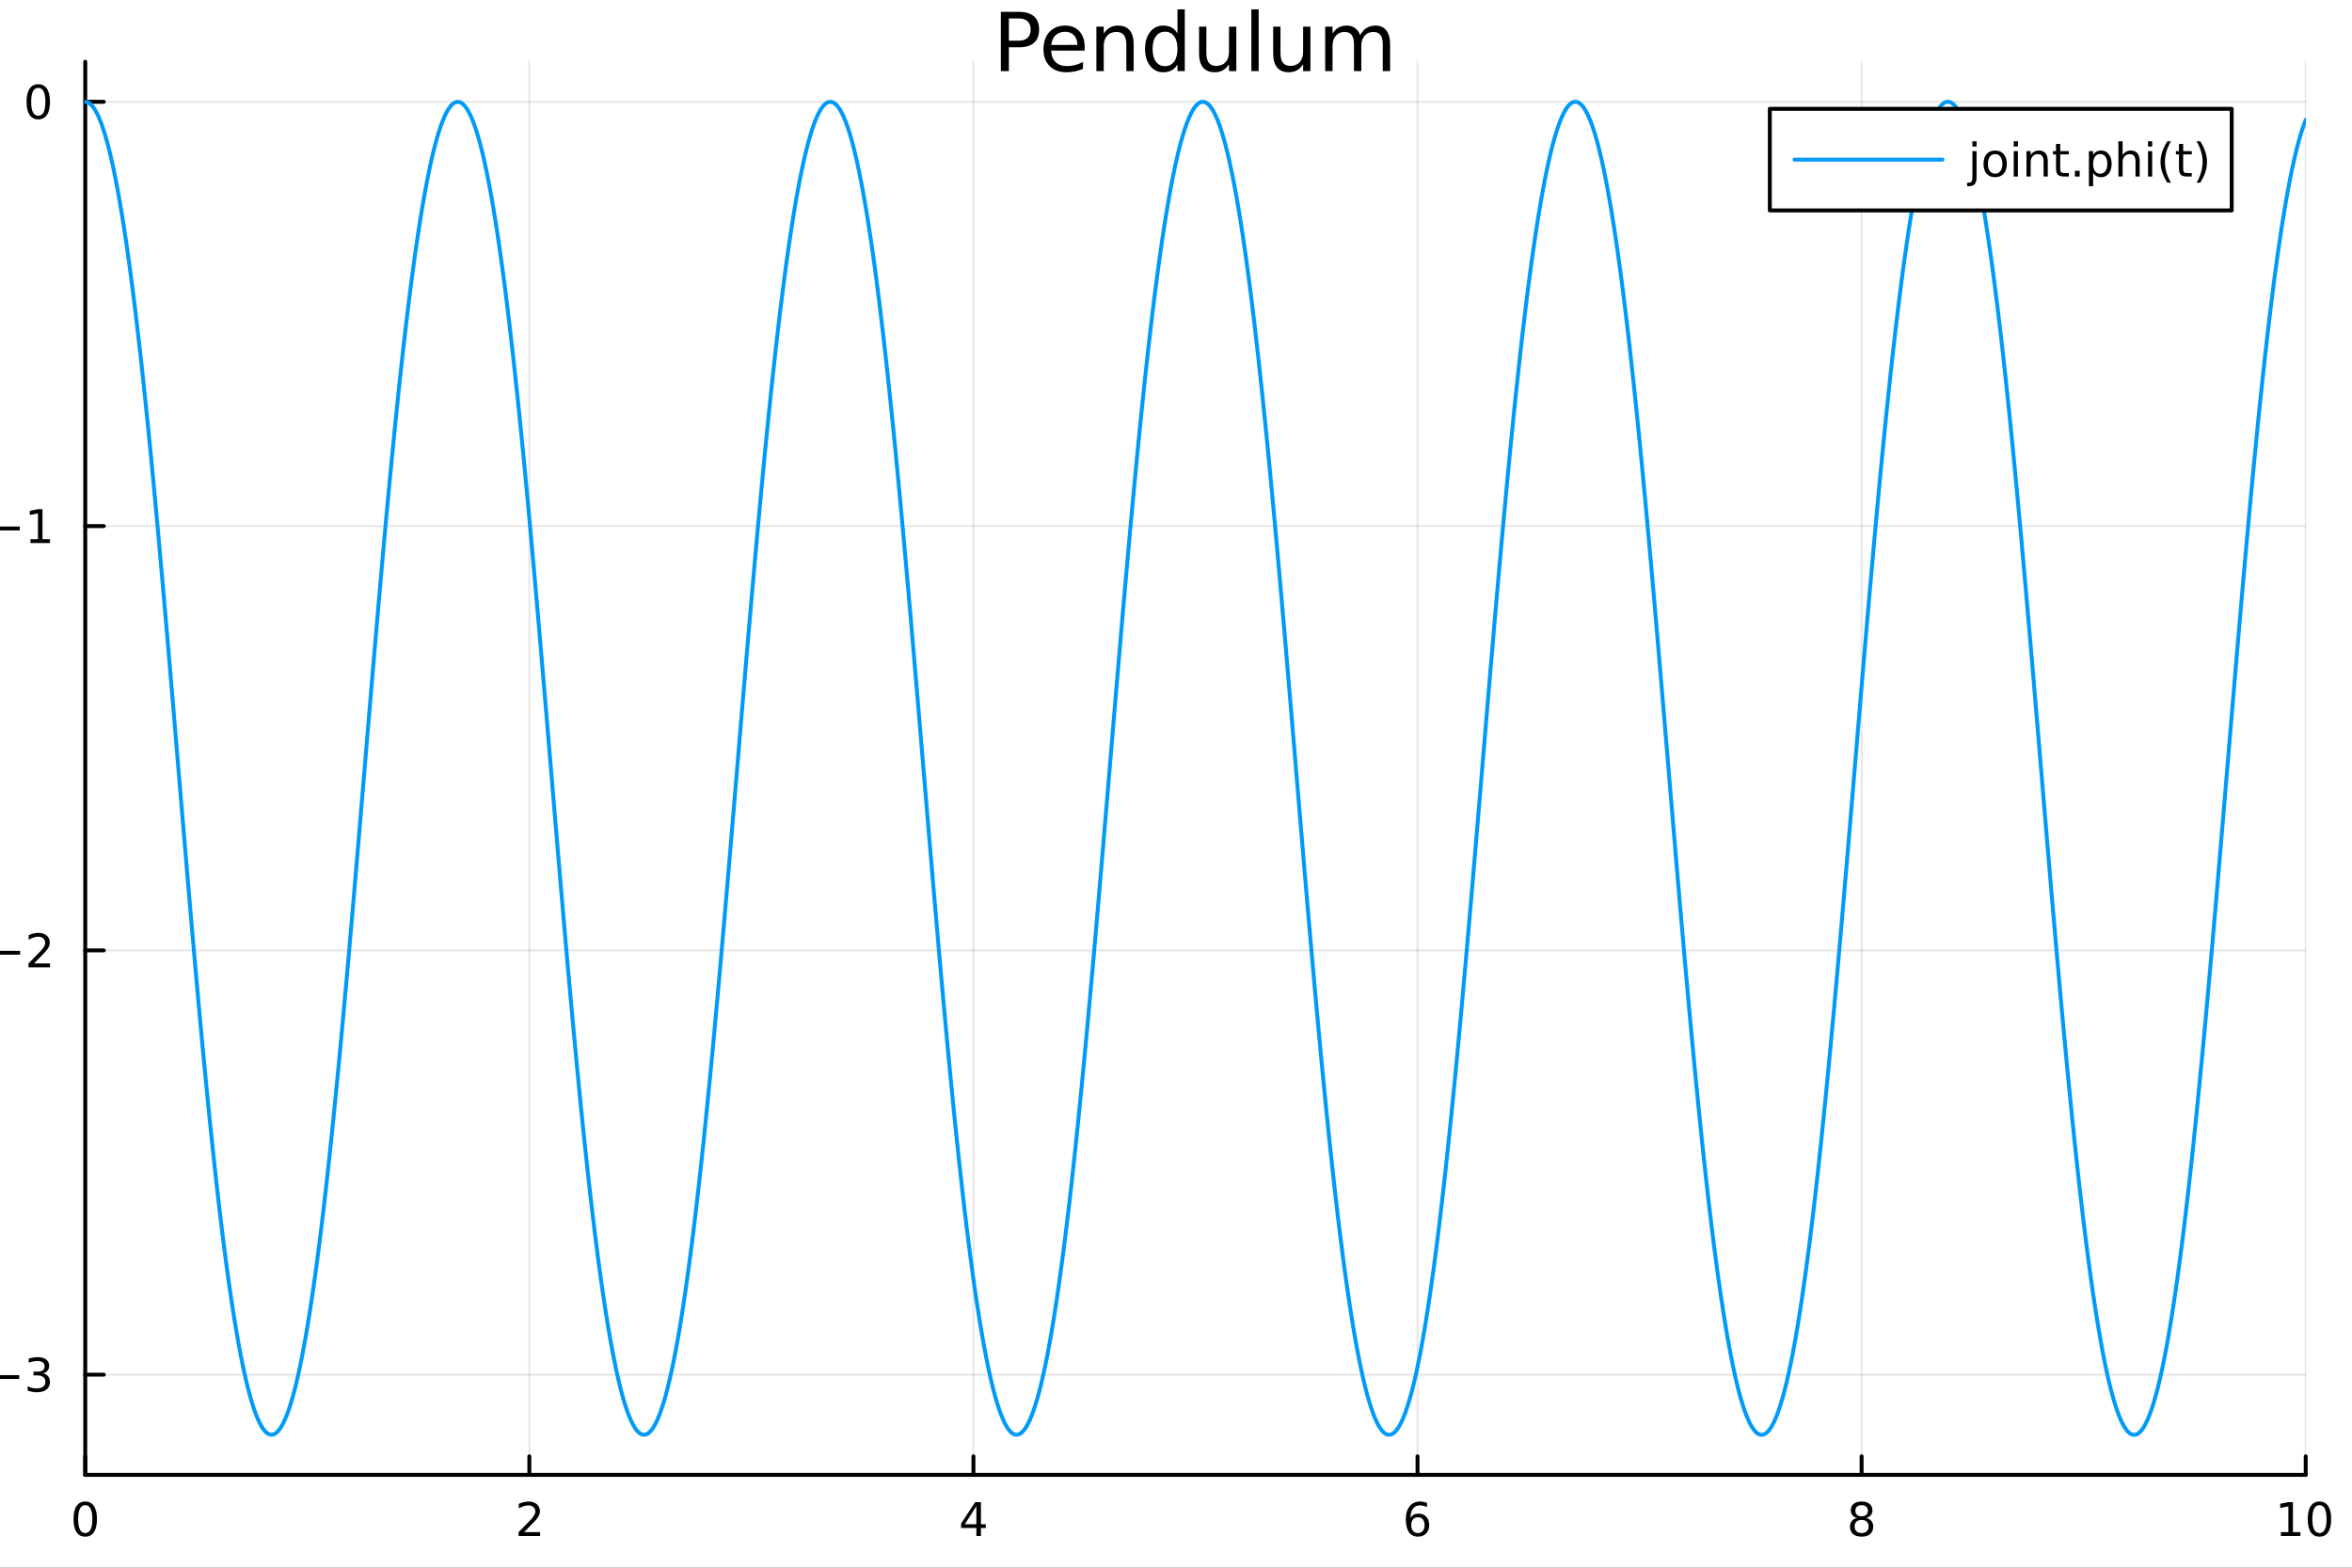<?xml version="1.0" encoding="utf-8"?>
<svg xmlns="http://www.w3.org/2000/svg" xmlns:xlink="http://www.w3.org/1999/xlink" width="600" height="400" viewBox="0 0 2400 1600">
<rect x="0" y="0" width="2400" height="1600" fill="#333333" stroke="none"/>
<defs>
  <clipPath id="clip130">
    <rect x="0" y="0" width="2400" height="1600"/>
  </clipPath>
</defs>
<path clip-path="url(#clip130)" d="M0 1600 L2400 1600 L2400 0 L0 0  Z" fill="#ffffff" fill-rule="evenodd" fill-opacity="1"/>
<defs>
  <clipPath id="clip131">
    <rect x="480" y="0" width="1681" height="1600"/>
  </clipPath>
</defs>
<path clip-path="url(#clip130)" d="M86.992 1505.26 L2352.76 1505.26 L2352.76 62.992 L86.992 62.992  Z" fill="#ffffff" fill-rule="evenodd" fill-opacity="1"/>
<defs>
  <clipPath id="clip132">
    <rect x="86" y="62" width="2267" height="1443"/>
  </clipPath>
</defs>
<polyline clip-path="url(#clip132)" style="stroke:#000000; stroke-linecap:round; stroke-linejoin:round; stroke-width:2; stroke-opacity:0.1; fill:none" points="86.992,1505.26 86.992,62.992 "/>
<polyline clip-path="url(#clip132)" style="stroke:#000000; stroke-linecap:round; stroke-linejoin:round; stroke-width:2; stroke-opacity:0.1; fill:none" points="540.145,1505.26 540.145,62.992 "/>
<polyline clip-path="url(#clip132)" style="stroke:#000000; stroke-linecap:round; stroke-linejoin:round; stroke-width:2; stroke-opacity:0.1; fill:none" points="993.298,1505.26 993.298,62.992 "/>
<polyline clip-path="url(#clip132)" style="stroke:#000000; stroke-linecap:round; stroke-linejoin:round; stroke-width:2; stroke-opacity:0.1; fill:none" points="1446.45,1505.26 1446.45,62.992 "/>
<polyline clip-path="url(#clip132)" style="stroke:#000000; stroke-linecap:round; stroke-linejoin:round; stroke-width:2; stroke-opacity:0.1; fill:none" points="1899.6,1505.26 1899.6,62.992 "/>
<polyline clip-path="url(#clip132)" style="stroke:#000000; stroke-linecap:round; stroke-linejoin:round; stroke-width:2; stroke-opacity:0.1; fill:none" points="2352.76,1505.26 2352.76,62.992 "/>
<polyline clip-path="url(#clip130)" style="stroke:#000000; stroke-linecap:round; stroke-linejoin:round; stroke-width:4; stroke-opacity:1; fill:none" points="86.992,1505.26 2352.76,1505.26 "/>
<polyline clip-path="url(#clip130)" style="stroke:#000000; stroke-linecap:round; stroke-linejoin:round; stroke-width:4; stroke-opacity:1; fill:none" points="86.992,1505.26 86.992,1486.36 "/>
<polyline clip-path="url(#clip130)" style="stroke:#000000; stroke-linecap:round; stroke-linejoin:round; stroke-width:4; stroke-opacity:1; fill:none" points="540.145,1505.26 540.145,1486.36 "/>
<polyline clip-path="url(#clip130)" style="stroke:#000000; stroke-linecap:round; stroke-linejoin:round; stroke-width:4; stroke-opacity:1; fill:none" points="993.298,1505.26 993.298,1486.36 "/>
<polyline clip-path="url(#clip130)" style="stroke:#000000; stroke-linecap:round; stroke-linejoin:round; stroke-width:4; stroke-opacity:1; fill:none" points="1446.45,1505.26 1446.45,1486.36 "/>
<polyline clip-path="url(#clip130)" style="stroke:#000000; stroke-linecap:round; stroke-linejoin:round; stroke-width:4; stroke-opacity:1; fill:none" points="1899.6,1505.26 1899.6,1486.36 "/>
<polyline clip-path="url(#clip130)" style="stroke:#000000; stroke-linecap:round; stroke-linejoin:round; stroke-width:4; stroke-opacity:1; fill:none" points="2352.76,1505.26 2352.76,1486.36 "/>
<path clip-path="url(#clip130)" d="M86.992 1536.18 Q83.381 1536.18 81.552 1539.74 Q79.747 1543.28 79.747 1550.41 Q79.747 1557.52 81.552 1561.09 Q83.381 1564.63 86.992 1564.63 Q90.626 1564.63 92.432 1561.09 Q94.261 1557.52 94.261 1550.41 Q94.261 1543.28 92.432 1539.74 Q90.626 1536.18 86.992 1536.18 M86.992 1532.47 Q92.802 1532.47 95.858 1537.08 Q98.936 1541.66 98.936 1550.41 Q98.936 1559.14 95.858 1563.75 Q92.802 1568.33 86.992 1568.33 Q81.182 1568.33 78.103 1563.75 Q75.048 1559.14 75.048 1550.41 Q75.048 1541.66 78.103 1537.08 Q81.182 1532.47 86.992 1532.47 Z" fill="#000000" fill-rule="nonzero" fill-opacity="1" /><path clip-path="url(#clip130)" d="M534.798 1563.72 L551.117 1563.72 L551.117 1567.66 L529.173 1567.66 L529.173 1563.72 Q531.835 1560.97 536.418 1556.34 Q541.025 1551.69 542.205 1550.35 Q544.45 1547.82 545.33 1546.09 Q546.233 1544.33 546.233 1542.64 Q546.233 1539.88 544.288 1538.15 Q542.367 1536.41 539.265 1536.41 Q537.066 1536.41 534.613 1537.17 Q532.182 1537.94 529.404 1539.49 L529.404 1534.77 Q532.228 1533.63 534.682 1533.05 Q537.136 1532.47 539.173 1532.47 Q544.543 1532.47 547.737 1535.16 Q550.932 1537.85 550.932 1542.34 Q550.932 1544.47 550.122 1546.39 Q549.335 1548.28 547.228 1550.88 Q546.649 1551.55 543.548 1554.77 Q540.446 1557.96 534.798 1563.72 Z" fill="#000000" fill-rule="nonzero" fill-opacity="1" /><path clip-path="url(#clip130)" d="M996.307 1537.17 L984.501 1555.62 L996.307 1555.62 L996.307 1537.17 M995.08 1533.1 L1000.96 1533.1 L1000.96 1555.62 L1005.89 1555.62 L1005.89 1559.51 L1000.96 1559.51 L1000.96 1567.66 L996.307 1567.66 L996.307 1559.51 L980.705 1559.51 L980.705 1555 L995.08 1533.1 Z" fill="#000000" fill-rule="nonzero" fill-opacity="1" /><path clip-path="url(#clip130)" d="M1446.86 1548.52 Q1443.71 1548.52 1441.86 1550.67 Q1440.03 1552.82 1440.03 1556.57 Q1440.03 1560.3 1441.86 1562.47 Q1443.71 1564.63 1446.86 1564.63 Q1450 1564.63 1451.83 1562.47 Q1453.68 1560.3 1453.68 1556.57 Q1453.68 1552.82 1451.83 1550.67 Q1450 1548.52 1446.86 1548.52 M1456.14 1533.86 L1456.14 1538.12 Q1454.38 1537.29 1452.57 1536.85 Q1450.79 1536.41 1449.03 1536.41 Q1444.4 1536.41 1441.95 1539.53 Q1439.52 1542.66 1439.17 1548.98 Q1440.54 1546.97 1442.6 1545.9 Q1444.66 1544.81 1447.13 1544.81 Q1452.34 1544.81 1455.35 1547.98 Q1458.38 1551.13 1458.38 1556.57 Q1458.38 1561.9 1455.24 1565.11 Q1452.09 1568.33 1446.86 1568.33 Q1440.86 1568.33 1437.69 1563.75 Q1434.52 1559.14 1434.52 1550.41 Q1434.52 1542.22 1438.41 1537.36 Q1442.3 1532.47 1448.85 1532.47 Q1450.61 1532.47 1452.39 1532.82 Q1454.19 1533.17 1456.14 1533.86 Z" fill="#000000" fill-rule="nonzero" fill-opacity="1" /><path clip-path="url(#clip130)" d="M1899.6 1551.25 Q1896.27 1551.25 1894.35 1553.03 Q1892.45 1554.81 1892.45 1557.94 Q1892.45 1561.06 1894.35 1562.85 Q1896.27 1564.63 1899.6 1564.63 Q1902.94 1564.63 1904.86 1562.85 Q1906.78 1561.04 1906.78 1557.94 Q1906.78 1554.81 1904.86 1553.03 Q1902.96 1551.25 1899.6 1551.25 M1894.93 1549.26 Q1891.92 1548.52 1890.23 1546.46 Q1888.56 1544.4 1888.56 1541.43 Q1888.56 1537.29 1891.5 1534.88 Q1894.46 1532.47 1899.6 1532.47 Q1904.77 1532.47 1907.7 1534.88 Q1910.64 1537.29 1910.64 1541.43 Q1910.64 1544.4 1908.95 1546.46 Q1907.29 1548.52 1904.3 1549.26 Q1907.68 1550.04 1909.56 1552.34 Q1911.45 1554.63 1911.45 1557.94 Q1911.45 1562.96 1908.38 1565.65 Q1905.32 1568.33 1899.6 1568.33 Q1893.89 1568.33 1890.81 1565.65 Q1887.75 1562.96 1887.75 1557.94 Q1887.75 1554.63 1889.65 1552.34 Q1891.55 1550.04 1894.93 1549.26 M1893.21 1541.87 Q1893.21 1544.56 1894.88 1546.06 Q1896.57 1547.57 1899.6 1547.57 Q1902.61 1547.57 1904.3 1546.06 Q1906.02 1544.56 1906.02 1541.87 Q1906.02 1539.19 1904.3 1537.68 Q1902.61 1536.18 1899.6 1536.18 Q1896.57 1536.18 1894.88 1537.68 Q1893.21 1539.19 1893.21 1541.87 Z" fill="#000000" fill-rule="nonzero" fill-opacity="1" /><path clip-path="url(#clip130)" d="M2327.44 1563.72 L2335.08 1563.72 L2335.08 1537.36 L2326.77 1539.03 L2326.77 1534.77 L2335.04 1533.1 L2339.71 1533.1 L2339.71 1563.72 L2347.35 1563.72 L2347.35 1567.66 L2327.44 1567.66 L2327.44 1563.72 Z" fill="#000000" fill-rule="nonzero" fill-opacity="1" /><path clip-path="url(#clip130)" d="M2366.8 1536.18 Q2363.18 1536.18 2361.36 1539.74 Q2359.55 1543.28 2359.55 1550.41 Q2359.55 1557.52 2361.36 1561.09 Q2363.18 1564.63 2366.8 1564.63 Q2370.43 1564.63 2372.23 1561.09 Q2374.06 1557.52 2374.06 1550.41 Q2374.06 1543.28 2372.23 1539.74 Q2370.43 1536.18 2366.8 1536.18 M2366.8 1532.47 Q2372.61 1532.47 2375.66 1537.08 Q2378.74 1541.66 2378.74 1550.41 Q2378.74 1559.14 2375.66 1563.75 Q2372.61 1568.33 2366.8 1568.33 Q2360.99 1568.33 2357.91 1563.75 Q2354.85 1559.14 2354.85 1550.41 Q2354.85 1541.66 2357.91 1537.08 Q2360.99 1532.47 2366.8 1532.47 Z" fill="#000000" fill-rule="nonzero" fill-opacity="1" /><path clip-path="url(#clip130)" d="M1218.94 1604.35 L1218.94 1614.48 L1231 1614.48 L1231 1619.03 L1218.94 1619.03 L1218.94 1638.38 Q1218.94 1642.74 1220.11 1643.98 Q1221.32 1645.22 1224.98 1645.22 L1231 1645.22 L1231 1650.12 L1224.98 1650.12 Q1218.2 1650.12 1215.62 1647.61 Q1213.05 1645.06 1213.05 1638.38 L1213.05 1619.03 L1208.75 1619.03 L1208.75 1614.48 L1213.05 1614.48 L1213.05 1604.35 L1218.94 1604.35 Z" fill="#000000" fill-rule="nonzero" fill-opacity="1" /><polyline clip-path="url(#clip132)" style="stroke:#000000; stroke-linecap:round; stroke-linejoin:round; stroke-width:2; stroke-opacity:0.1; fill:none" points="86.992,1403.02 2352.76,1403.02 "/>
<polyline clip-path="url(#clip132)" style="stroke:#000000; stroke-linecap:round; stroke-linejoin:round; stroke-width:2; stroke-opacity:0.1; fill:none" points="86.992,969.979 2352.76,969.979 "/>
<polyline clip-path="url(#clip132)" style="stroke:#000000; stroke-linecap:round; stroke-linejoin:round; stroke-width:2; stroke-opacity:0.1; fill:none" points="86.992,536.939 2352.76,536.939 "/>
<polyline clip-path="url(#clip132)" style="stroke:#000000; stroke-linecap:round; stroke-linejoin:round; stroke-width:2; stroke-opacity:0.1; fill:none" points="86.992,103.9 2352.76,103.9 "/>
<polyline clip-path="url(#clip130)" style="stroke:#000000; stroke-linecap:round; stroke-linejoin:round; stroke-width:4; stroke-opacity:1; fill:none" points="86.992,1505.26 86.992,62.992 "/>
<polyline clip-path="url(#clip130)" style="stroke:#000000; stroke-linecap:round; stroke-linejoin:round; stroke-width:4; stroke-opacity:1; fill:none" points="86.992,1403.02 105.89,1403.02 "/>
<polyline clip-path="url(#clip130)" style="stroke:#000000; stroke-linecap:round; stroke-linejoin:round; stroke-width:4; stroke-opacity:1; fill:none" points="86.992,969.979 105.89,969.979 "/>
<polyline clip-path="url(#clip130)" style="stroke:#000000; stroke-linecap:round; stroke-linejoin:round; stroke-width:4; stroke-opacity:1; fill:none" points="86.992,536.939 105.89,536.939 "/>
<polyline clip-path="url(#clip130)" style="stroke:#000000; stroke-linecap:round; stroke-linejoin:round; stroke-width:4; stroke-opacity:1; fill:none" points="86.992,103.9 105.89,103.9 "/>
<path clip-path="url(#clip130)" d="M-10.072 1403.47 L19.603 1403.47 L19.603 1407.4 L-10.072 1407.4 L-10.072 1403.47 Z" fill="#000000" fill-rule="nonzero" fill-opacity="1" /><path clip-path="url(#clip130)" d="M43.862 1401.66 Q47.219 1402.38 49.094 1404.65 Q50.992 1406.92 50.992 1410.25 Q50.992 1415.37 47.474 1418.17 Q43.955 1420.97 37.474 1420.97 Q35.298 1420.97 32.983 1420.53 Q30.691 1420.11 28.238 1419.26 L28.238 1414.74 Q30.182 1415.88 32.497 1416.46 Q34.812 1417.03 37.335 1417.03 Q41.733 1417.03 44.025 1415.3 Q46.339 1413.56 46.339 1410.25 Q46.339 1407.2 44.187 1405.48 Q42.057 1403.75 38.238 1403.75 L34.21 1403.75 L34.21 1399.9 L38.423 1399.9 Q41.872 1399.9 43.7 1398.54 Q45.529 1397.15 45.529 1394.56 Q45.529 1391.9 43.631 1390.48 Q41.756 1389.05 38.238 1389.05 Q36.316 1389.05 34.117 1389.47 Q31.918 1389.88 29.279 1390.76 L29.279 1386.59 Q31.941 1385.85 34.256 1385.48 Q36.594 1385.11 38.654 1385.11 Q43.978 1385.11 47.08 1387.54 Q50.182 1389.95 50.182 1394.07 Q50.182 1396.94 48.538 1398.93 Q46.895 1400.9 43.862 1401.66 Z" fill="#000000" fill-rule="nonzero" fill-opacity="1" /><path clip-path="url(#clip130)" d="M-9.123 970.43 L20.552 970.43 L20.552 974.365 L-9.123 974.365 L-9.123 970.43 Z" fill="#000000" fill-rule="nonzero" fill-opacity="1" /><path clip-path="url(#clip130)" d="M34.673 983.324 L50.992 983.324 L50.992 987.259 L29.048 987.259 L29.048 983.324 Q31.71 980.569 36.293 975.939 Q40.9 971.287 42.08 969.944 Q44.325 967.421 45.205 965.685 Q46.108 963.926 46.108 962.236 Q46.108 959.481 44.163 957.745 Q42.242 956.009 39.14 956.009 Q36.941 956.009 34.488 956.773 Q32.057 957.537 29.279 959.088 L29.279 954.365 Q32.103 953.231 34.557 952.652 Q37.011 952.074 39.048 952.074 Q44.418 952.074 47.612 954.759 Q50.807 957.444 50.807 961.935 Q50.807 964.064 49.997 965.986 Q49.21 967.884 47.103 970.476 Q46.525 971.148 43.423 974.365 Q40.321 977.56 34.673 983.324 Z" fill="#000000" fill-rule="nonzero" fill-opacity="1" /><path clip-path="url(#clip130)" d="M-9.494 537.391 L20.182 537.391 L20.182 541.326 L-9.494 541.326 L-9.494 537.391 Z" fill="#000000" fill-rule="nonzero" fill-opacity="1" /><path clip-path="url(#clip130)" d="M31.085 550.284 L38.724 550.284 L38.724 523.918 L30.413 525.585 L30.413 521.326 L38.677 519.659 L43.353 519.659 L43.353 550.284 L50.992 550.284 L50.992 554.219 L31.085 554.219 L31.085 550.284 Z" fill="#000000" fill-rule="nonzero" fill-opacity="1" /><path clip-path="url(#clip130)" d="M39.048 89.698 Q35.437 89.698 33.608 93.263 Q31.802 96.805 31.802 103.934 Q31.802 111.041 33.608 114.606 Q35.437 118.147 39.048 118.147 Q42.682 118.147 44.487 114.606 Q46.316 111.041 46.316 103.934 Q46.316 96.805 44.487 93.263 Q42.682 89.698 39.048 89.698 M39.048 85.995 Q44.858 85.995 47.913 90.601 Q50.992 95.184 50.992 103.934 Q50.992 112.661 47.913 117.268 Q44.858 121.851 39.048 121.851 Q33.238 121.851 30.159 117.268 Q27.103 112.661 27.103 103.934 Q27.103 95.184 30.159 90.601 Q33.238 85.995 39.048 85.995 Z" fill="#000000" fill-rule="nonzero" fill-opacity="1" /><path clip-path="url(#clip130)" d="M1029.46 18.82 L1029.46 41.546 L1039.75 41.546 Q1045.46 41.546 1048.58 38.589 Q1051.7 35.632 1051.7 30.163 Q1051.7 24.735 1048.58 21.778 Q1045.46 18.82 1039.75 18.82 L1029.46 18.82 M1021.28 12.096 L1039.75 12.096 Q1049.92 12.096 1055.1 16.714 Q1060.33 21.292 1060.33 30.163 Q1060.33 39.115 1055.1 43.693 Q1049.92 48.271 1039.75 48.271 L1029.46 48.271 L1029.46 72.576 L1021.28 72.576 L1021.28 12.096 Z" fill="#000000" fill-rule="nonzero" fill-opacity="1" /><path clip-path="url(#clip130)" d="M1106.83 48.028 L1106.83 51.673 L1072.56 51.673 Q1073.05 59.37 1077.18 63.421 Q1081.35 67.431 1088.77 67.431 Q1093.06 67.431 1097.07 66.378 Q1101.12 65.325 1105.09 63.218 L1105.09 70.267 Q1101.08 71.968 1096.87 72.86 Q1092.66 73.751 1088.32 73.751 Q1077.46 73.751 1071.1 67.431 Q1064.79 61.112 1064.79 50.337 Q1064.79 39.197 1070.78 32.675 Q1076.82 26.112 1087.02 26.112 Q1096.18 26.112 1101.49 32.026 Q1106.83 37.9 1106.83 48.028 M1099.38 45.84 Q1099.3 39.723 1095.94 36.077 Q1092.61 32.431 1087.11 32.431 Q1080.87 32.431 1077.1 35.956 Q1073.37 39.48 1072.81 45.88 L1099.38 45.84 Z" fill="#000000" fill-rule="nonzero" fill-opacity="1" /><path clip-path="url(#clip130)" d="M1156.78 45.192 L1156.78 72.576 L1149.33 72.576 L1149.33 45.435 Q1149.33 38.994 1146.82 35.794 Q1144.3 32.594 1139.28 32.594 Q1133.25 32.594 1129.76 36.442 Q1126.28 40.29 1126.28 46.934 L1126.28 72.576 L1118.78 72.576 L1118.78 27.206 L1126.28 27.206 L1126.28 34.254 Q1128.95 30.163 1132.56 28.138 Q1136.2 26.112 1140.94 26.112 Q1148.76 26.112 1152.77 30.973 Q1156.78 35.794 1156.78 45.192 Z" fill="#000000" fill-rule="nonzero" fill-opacity="1" /><path clip-path="url(#clip130)" d="M1201.5 34.092 L1201.5 9.544 L1208.96 9.544 L1208.96 72.576 L1201.5 72.576 L1201.5 65.77 Q1199.15 69.821 1195.55 71.806 Q1191.98 73.751 1186.96 73.751 Q1178.74 73.751 1173.55 67.188 Q1168.41 60.626 1168.41 49.931 Q1168.41 39.237 1173.55 32.675 Q1178.74 26.112 1186.96 26.112 Q1191.98 26.112 1195.55 28.097 Q1199.15 30.041 1201.5 34.092 M1176.1 49.931 Q1176.1 58.155 1179.47 62.854 Q1182.87 67.512 1188.78 67.512 Q1194.7 67.512 1198.1 62.854 Q1201.5 58.155 1201.5 49.931 Q1201.5 41.708 1198.1 37.05 Q1194.7 32.35 1188.78 32.35 Q1182.87 32.35 1179.47 37.05 Q1176.1 41.708 1176.1 49.931 Z" fill="#000000" fill-rule="nonzero" fill-opacity="1" /><path clip-path="url(#clip130)" d="M1223.54 54.671 L1223.54 27.206 L1230.99 27.206 L1230.99 54.387 Q1230.99 60.828 1233.51 64.069 Q1236.02 67.269 1241.04 67.269 Q1247.08 67.269 1250.56 63.421 Q1254.08 59.573 1254.08 52.929 L1254.08 27.206 L1261.54 27.206 L1261.54 72.576 L1254.08 72.576 L1254.08 65.608 Q1251.37 69.74 1247.76 71.766 Q1244.2 73.751 1239.46 73.751 Q1231.64 73.751 1227.59 68.89 Q1223.54 64.029 1223.54 54.671 M1242.3 26.112 L1242.3 26.112 Z" fill="#000000" fill-rule="nonzero" fill-opacity="1" /><path clip-path="url(#clip130)" d="M1276.89 9.544 L1284.34 9.544 L1284.34 72.576 L1276.89 72.576 L1276.89 9.544 Z" fill="#000000" fill-rule="nonzero" fill-opacity="1" /><path clip-path="url(#clip130)" d="M1299.17 54.671 L1299.17 27.206 L1306.62 27.206 L1306.62 54.387 Q1306.62 60.828 1309.14 64.069 Q1311.65 67.269 1316.67 67.269 Q1322.71 67.269 1326.19 63.421 Q1329.71 59.573 1329.71 52.929 L1329.71 27.206 L1337.17 27.206 L1337.17 72.576 L1329.71 72.576 L1329.71 65.608 Q1327 69.74 1323.39 71.766 Q1319.83 73.751 1315.09 73.751 Q1307.27 73.751 1303.22 68.89 Q1299.17 64.029 1299.17 54.671 M1317.93 26.112 L1317.93 26.112 Z" fill="#000000" fill-rule="nonzero" fill-opacity="1" /><path clip-path="url(#clip130)" d="M1387.84 35.915 Q1390.64 30.892 1394.53 28.502 Q1398.42 26.112 1403.68 26.112 Q1410.77 26.112 1414.62 31.095 Q1418.47 36.037 1418.47 45.192 L1418.47 72.576 L1410.98 72.576 L1410.98 45.435 Q1410.98 38.913 1408.67 35.753 Q1406.36 32.594 1401.62 32.594 Q1395.83 32.594 1392.46 36.442 Q1389.1 40.29 1389.1 46.934 L1389.1 72.576 L1381.61 72.576 L1381.61 45.435 Q1381.61 38.873 1379.3 35.753 Q1376.99 32.594 1372.17 32.594 Q1366.46 32.594 1363.09 36.482 Q1359.73 40.331 1359.73 46.934 L1359.73 72.576 L1352.24 72.576 L1352.24 27.206 L1359.73 27.206 L1359.73 34.254 Q1362.28 30.082 1365.85 28.097 Q1369.41 26.112 1374.31 26.112 Q1379.26 26.112 1382.7 28.624 Q1386.18 31.135 1387.84 35.915 Z" fill="#000000" fill-rule="nonzero" fill-opacity="1" /><polyline clip-path="url(#clip132)" style="stroke:#009af9; stroke-linecap:round; stroke-linejoin:round; stroke-width:4; stroke-opacity:1; fill:none" points="86.992,103.9 88.947,104.215 90.902,105.16 92.857,106.735 94.812,108.939 96.767,111.774 98.722,115.239 100.677,119.333 102.632,124.058 104.586,129.411 106.541,135.393 108.496,142.003 110.451,149.242 112.406,157.106 114.361,165.596 116.316,174.709 118.271,184.444 120.226,194.798 122.181,205.769 124.136,217.351 126.091,229.542 128.046,242.336 130.001,255.729 131.956,269.715 133.91,284.283 135.865,299.427 137.82,315.137 139.775,331.404 141.73,348.218 143.685,365.565 145.64,383.428 147.595,401.793 149.55,420.644 151.505,439.965 153.46,459.737 155.415,479.938 157.37,500.544 159.325,521.533 161.279,542.881 163.234,564.563 165.189,586.553 167.144,608.818 169.099,631.331 171.054,654.06 173.009,676.975 174.964,700.046 176.919,723.241 178.874,746.526 180.829,769.861 182.784,793.215 184.739,816.555 186.694,839.849 188.648,863.065 190.603,886.169 192.558,909.129 194.513,931.904 196.468,954.466 198.423,976.786 200.378,998.836 202.333,1020.59 204.288,1042.02 206.243,1063.09 208.198,1083.79 210.153,1104.08 212.108,1123.94 214.063,1143.36 216.018,1162.32 217.972,1180.8 219.927,1198.78 221.882,1216.24 223.837,1233.17 225.792,1249.56 227.747,1265.39 229.702,1280.67 231.657,1295.37 233.612,1309.48 235.567,1323.01 237.522,1335.93 239.477,1348.25 241.432,1359.96 243.387,1371.07 245.341,1381.56 247.296,1391.44 249.251,1400.69 251.206,1409.32 253.161,1417.32 255.116,1424.7 257.071,1431.44 259.026,1437.56 260.981,1443.05 262.936,1447.92 264.891,1452.15 266.846,1455.76 268.801,1458.73 270.756,1461.07 272.71,1462.78 274.665,1463.87 276.62,1464.32 278.575,1464.14 280.53,1463.34 282.485,1461.9 284.44,1459.83 286.395,1457.14 288.35,1453.81 290.305,1449.86 292.26,1445.27 294.215,1440.06 296.17,1434.21 298.125,1427.73 300.079,1420.63 302.034,1412.89 303.989,1404.54 305.944,1395.56 307.899,1385.96 309.854,1375.75 311.809,1364.93 313.764,1353.49 315.719,1341.43 317.674,1328.76 319.629,1315.5 321.584,1301.64 323.539,1287.2 325.494,1272.18 327.449,1256.6 329.403,1240.46 331.358,1223.77 333.313,1206.54 335.268,1188.79 337.223,1170.52 339.178,1151.77 341.133,1132.55 343.088,1112.88 345.043,1092.78 346.998,1072.27 348.953,1051.36 350.908,1030.09 352.863,1008.48 354.818,986.554 356.772,964.351 358.727,941.896 360.682,919.218 362.637,896.347 364.592,873.312 366.547,850.142 368.502,826.866 370.457,803.52 372.412,780.165 374.367,756.823 376.322,733.523 378.277,710.298 380.232,687.177 382.187,664.192 384.141,641.374 386.096,618.752 388.051,596.359 390.006,574.229 391.961,552.409 393.916,530.914 395.871,509.767 397.826,488.991 399.781,468.608 401.736,448.641 403.691,429.113 405.646,410.045 407.601,391.461 409.556,373.377 411.51,355.801 413.465,338.752 415.42,322.24 417.375,306.277 419.33,290.874 421.285,276.042 423.24,261.792 425.195,248.135 427.15,235.083 429.105,222.645 431.06,210.797 433.015,199.555 434.97,188.926 436.925,178.912 438.88,169.518 440.834,160.747 442.789,152.602 444.744,145.085 446.699,138.202 448.654,131.955 450.609,126.335 452.564,121.333 454.519,116.96 456.474,113.215 458.429,110.1 460.384,107.616 462.339,105.761 464.294,104.538 466.249,103.946 468.203,103.986 470.158,104.659 472.113,105.955 474.068,107.884 476.023,110.443 477.978,113.632 479.933,117.452 481.888,121.9 483.843,126.976 485.798,132.68 487.753,139.012 489.708,145.969 491.663,153.553 493.618,161.769 495.572,170.614 497.527,180.084 499.482,190.175 501.437,200.88 503.392,212.196 505.347,224.119 507.302,236.642 509.257,249.762 511.212,263.475 513.167,277.778 515.122,292.673 517.077,308.145 519.032,324.179 520.987,340.761 522.941,357.877 524.896,375.513 526.851,393.654 528.806,412.285 530.761,431.392 532.716,450.961 534.671,470.972 536.626,491.403 538.581,512.228 540.536,533.42 542.491,554.954 544.446,576.803 546.401,598.94 548.356,621.34 550.311,643.975 552.265,666.82 554.22,689.848 556.175,713 558.13,736.242 560.085,759.546 562.04,782.883 563.995,806.221 565.95,829.529 567.905,852.776 569.86,875.931 571.815,898.963 573.77,921.841 575.725,944.534 577.68,966.974 579.634,989.144 581.589,1011.02 583.544,1032.59 585.499,1053.81 587.454,1074.68 589.409,1095.15 591.364,1115.22 593.319,1134.85 595.274,1154.02 597.229,1172.71 599.184,1190.91 601.139,1208.6 603.094,1225.77 605.049,1242.4 607.003,1258.49 608.958,1274.02 610.913,1288.98 612.868,1303.36 614.823,1317.14 616.778,1330.33 618.733,1342.89 620.688,1354.88 622.643,1366.26 624.598,1377.02 626.553,1387.18 628.508,1396.71 630.463,1405.62 632.418,1413.91 634.373,1421.57 636.327,1428.59 638.282,1434.98 640.237,1440.73 642.192,1445.86 644.147,1450.37 646.102,1454.25 648.057,1457.51 650.012,1460.13 651.967,1462.13 653.922,1463.49 655.877,1464.22 657.832,1464.33 659.787,1463.8 661.742,1462.63 663.696,1460.84 665.651,1458.42 667.606,1455.37 669.561,1451.69 671.516,1447.38 673.471,1442.43 675.426,1436.86 677.381,1430.67 679.336,1423.84 681.291,1416.39 683.246,1408.32 685.201,1399.63 687.156,1390.32 689.111,1380.37 691.065,1369.81 693.02,1358.61 694.975,1346.81 696.93,1334.4 698.885,1321.4 700.84,1307.8 702.795,1293.62 704.75,1278.86 706.705,1263.54 708.66,1247.66 710.615,1231.22 712.57,1214.22 714.525,1196.7 716.48,1178.65 718.434,1160.11 720.389,1141.09 722.344,1121.62 724.299,1101.7 726.254,1081.37 728.209,1060.64 730.164,1039.54 732.119,1018.07 734.074,996.277 736.029,974.193 737.984,951.847 739.939,929.268 741.894,906.485 743.849,883.529 745.804,860.43 747.758,837.216 749.713,813.918 751.668,790.566 753.623,767.19 755.578,743.818 757.533,720.527 759.488,697.35 761.443,674.304 763.398,651.417 765.353,628.719 767.308,606.239 769.263,584.005 771.218,562.045 773.173,540.39 775.127,519.067 777.082,498.108 779.037,477.547 780.992,457.399 782.947,437.681 784.902,418.413 786.857,399.612 788.812,381.297 790.767,363.485 792.722,346.196 794.677,329.447 796.632,313.258 798.587,297.611 800.542,282.532 802.496,268.027 804.451,254.104 806.406,240.77 808.361,228.034 810.316,215.902 812.271,204.381 814.226,193.48 816.181,183.205 818.136,173.564 820.091,164.549 822.046,156.131 824.001,148.337 825.956,141.168 827.911,134.625 829.865,128.709 831.82,123.423 833.775,118.768 835.73,114.745 837.685,111.356 839.64,108.602 841.595,106.486 843.55,104.99 845.505,104.119 847.46,103.878 849.415,104.267 851.37,105.287 853.325,106.937 855.28,109.216 857.235,112.125 859.189,115.663 861.144,119.83 863.099,124.626 865.054,130.05 867.009,136.101 868.964,142.791 870.919,150.115 872.874,158.069 874.829,166.649 876.784,175.851 878.739,185.67 880.694,196.102 882.649,207.143 884.604,218.79 886.558,231.037 888.513,243.88 890.468,257.316 892.423,271.361 894.378,286.002 896.333,301.223 898.288,317.01 900.243,333.349 902.198,350.227 904.153,367.631 906.108,385.548 908.063,403.963 910.018,422.863 911.973,442.234 913.927,462.055 915.882,482.306 917.837,502.96 919.792,523.992 921.747,545.376 923.702,567.087 925.657,589.1 927.612,611.388 929.567,633.927 931.522,656.69 933.477,679.65 935.432,702.74 937.387,725.939 939.342,749.216 941.297,772.54 943.251,795.881 945.206,819.206 947.161,842.486 949.116,865.689 951.071,888.785 953.026,911.742 954.981,934.53 956.936,957.078 958.891,979.368 960.846,1001.38 962.801,1023.08 964.756,1044.46 966.711,1065.49 968.666,1086.14 970.62,1106.39 972.575,1126.22 974.53,1145.6 976.485,1164.51 978.44,1182.93 980.395,1200.84 982.35,1218.24 984.305,1235.12 986.26,1251.45 988.215,1267.23 990.17,1282.44 992.125,1297.08 994.08,1311.13 996.035,1324.59 997.989,1337.42 999.944,1349.66 1001.9,1361.31 1003.85,1372.35 1005.81,1382.77 1007.76,1392.58 1009.72,1401.77 1011.67,1410.34 1013.63,1418.28 1015.58,1425.58 1017.54,1432.26 1019.49,1438.3 1021.45,1443.69 1023.4,1448.47 1025.36,1452.63 1027.31,1456.16 1029.27,1459.06 1031.22,1461.34 1033.18,1462.98 1035.13,1463.99 1037.09,1464.38 1039.04,1464.13 1041,1463.25 1042.95,1461.74 1044.91,1459.59 1046.86,1456.82 1048.82,1453.42 1050.77,1449.39 1052.73,1444.72 1054.68,1439.43 1056.64,1433.51 1058.59,1426.96 1060.55,1419.78 1062.5,1411.98 1064.46,1403.56 1066.41,1394.52 1068.37,1384.87 1070.32,1374.59 1072.28,1363.68 1074.23,1352.15 1076.19,1340.01 1078.14,1327.26 1080.1,1313.91 1082.05,1299.98 1084.01,1285.47 1085.96,1270.39 1087.92,1254.75 1089.87,1238.56 1091.83,1221.82 1093.78,1204.55 1095.74,1186.74 1097.69,1168.42 1099.65,1149.61 1101.6,1130.33 1103.56,1110.6 1105.51,1090.44 1107.47,1069.89 1109.42,1048.95 1111.38,1027.64 1113.33,1006 1115.29,984.042 1117.24,961.789 1119.2,939.299 1121.15,916.596 1123.1,893.711 1125.06,870.672 1127.01,847.512 1128.97,824.259 1130.92,800.944 1132.88,777.598 1134.83,754.25 1136.79,730.931 1138.74,707.67 1140.7,684.502 1142.65,661.526 1144.61,638.736 1146.56,616.157 1148.52,593.817 1150.47,571.743 1152.43,549.96 1154.38,528.496 1156.34,507.377 1158.29,486.631 1160.25,466.283 1162.2,446.361 1164.16,426.888 1166.11,407.88 1168.07,389.353 1170.02,371.32 1171.98,353.798 1173.93,336.801 1175.89,320.344 1177.84,304.442 1179.8,289.11 1181.75,274.363 1183.71,260.202 1185.66,246.614 1187.62,233.619 1189.57,221.223 1191.53,209.431 1193.48,198.248 1195.44,187.679 1197.39,177.73 1199.35,168.406 1201.3,159.712 1203.26,151.654 1205.21,144.235 1207.17,137.44 1209.12,131.251 1211.08,125.69 1213.03,120.758 1214.99,116.454 1216.94,112.781 1218.9,109.738 1220.85,107.327 1222.81,105.548 1224.76,104.401 1226.72,103.882 1228.67,103.991 1230.63,104.731 1232.58,106.1 1234.54,108.1 1236.49,110.729 1238.45,113.988 1240.4,117.876 1242.36,122.393 1244.31,127.538 1246.27,133.312 1248.22,139.718 1250.18,146.757 1252.13,154.424 1254.09,162.717 1256.04,171.633 1258,181.168 1259.95,191.319 1261.91,202.083 1263.86,213.458 1265.81,225.439 1267.77,238.027 1269.72,251.227 1271.68,265.028 1273.63,279.418 1275.59,294.386 1277.54,309.919 1279.5,326.008 1281.45,342.64 1283.41,359.804 1285.36,377.488 1287.32,395.681 1289.27,414.37 1291.23,433.541 1293.18,453.171 1295.14,473.236 1297.09,493.713 1299.05,514.577 1301,535.806 1302.96,557.374 1304.91,579.258 1306.87,601.435 1308.82,623.88 1310.78,646.557 1312.73,669.416 1314.69,692.434 1316.64,715.579 1318.6,738.821 1320.55,762.129 1322.51,785.471 1324.46,808.817 1326.42,832.136 1328.37,855.397 1330.33,878.568 1332.28,901.601 1334.24,924.439 1336.19,947.069 1338.15,969.464 1340.1,991.599 1342.06,1013.45 1344.01,1034.98 1345.97,1056.18 1347.92,1077.01 1349.88,1097.45 1351.83,1117.47 1353.79,1137.05 1355.74,1156.16 1357.7,1174.8 1359.65,1192.94 1361.61,1210.58 1363.56,1227.69 1365.52,1244.27 1367.47,1260.3 1369.43,1275.77 1371.38,1290.65 1373.34,1304.95 1375.29,1318.65 1377.25,1331.77 1379.2,1344.3 1381.16,1356.23 1383.11,1367.55 1385.07,1378.25 1387.02,1388.34 1388.98,1397.81 1390.93,1406.65 1392.89,1414.87 1394.84,1422.44 1396.8,1429.38 1398.75,1435.67 1400.71,1441.37 1402.66,1446.44 1404.61,1450.88 1406.57,1454.7 1408.52,1457.88 1410.48,1460.44 1412.43,1462.36 1414.39,1463.66 1416.34,1464.32 1418.3,1464.35 1420.25,1463.75 1422.21,1462.51 1424.16,1460.65 1426.12,1458.16 1428.07,1455.04 1430.03,1451.28 1431.98,1446.9 1433.94,1441.88 1435.89,1436.24 1437.85,1429.97 1439.8,1423.08 1441.76,1415.56 1443.71,1407.43 1445.67,1398.66 1447.62,1389.28 1449.58,1379.27 1451.53,1368.64 1453.49,1357.37 1455.44,1345.5 1457.4,1333.02 1459.35,1319.94 1461.31,1306.28 1463.26,1292.03 1465.22,1277.21 1467.17,1261.82 1469.13,1245.88 1471.08,1229.38 1473.04,1212.34 1474.99,1194.76 1476.95,1176.66 1478.9,1158.06 1480.86,1138.99 1482.81,1119.46 1484.77,1099.49 1486.72,1079.12 1488.68,1058.35 1490.63,1037.2 1492.59,1015.71 1494.54,993.881 1496.5,971.751 1498.45,949.37 1500.41,926.762 1502.36,903.957 1504.32,880.985 1506.27,857.877 1508.23,834.661 1510.18,811.369 1512.14,788.031 1514.09,764.675 1516.05,741.333 1518,718.034 1519.96,694.808 1521.91,671.756 1523.87,648.881 1525.82,626.205 1527.78,603.755 1529.73,581.558 1531.69,559.64 1533.64,538.029 1535.6,516.751 1537.55,495.833 1539.51,475.303 1541.46,455.186 1543.41,435.512 1545.37,416.295 1547.32,397.55 1549.28,379.294 1551.23,361.541 1553.19,344.306 1555.14,327.605 1557.1,311.454 1559.05,295.867 1561.01,280.86 1562.96,266.441 1564.92,252.588 1566.87,239.327 1568.83,226.662 1570.78,214.598 1572.74,203.141 1574.69,192.297 1576.65,182.071 1578.6,172.467 1580.56,163.492 1582.51,155.151 1584.47,147.448 1586.42,140.382 1588.38,133.913 1590.33,128.072 1592.29,122.858 1594.24,118.273 1596.2,114.318 1598.15,110.994 1600.11,108.3 1602.06,106.239 1604.02,104.81 1605.97,104.011 1607.93,103.838 1609.88,104.296 1611.84,105.384 1613.79,107.102 1615.75,109.45 1617.7,112.427 1619.66,116.034 1621.61,120.27 1623.57,125.134 1625.52,130.627 1627.48,136.75 1629.43,143.507 1631.39,150.894 1633.34,158.908 1635.3,167.546 1637.25,176.804 1639.21,186.68 1641.16,197.171 1643.12,208.273 1645.07,219.983 1647.03,232.299 1648.98,245.227 1650.94,258.761 1652.89,272.889 1654.85,287.6 1656.8,302.883 1658.76,318.725 1660.71,335.116 1662.67,352.044 1664.62,369.496 1666.58,387.463 1668.53,405.932 1670.49,424.89 1672.44,444.318 1674.4,464.192 1676.35,484.488 1678.31,505.183 1680.26,526.252 1682.21,547.671 1684.17,569.417 1686.12,591.466 1688.08,613.794 1690.03,636.377 1691.99,659.158 1693.94,682.11 1695.9,705.203 1697.85,728.406 1699.81,751.688 1701.76,775.019 1703.72,798.367 1705.67,821.701 1707.63,844.991 1709.58,868.205 1711.54,891.313 1713.49,914.244 1715.45,936.972 1717.4,959.477 1719.36,981.732 1721.31,1003.71 1723.27,1025.39 1725.22,1046.74 1727.18,1067.74 1729.13,1088.36 1731.09,1108.57 1733.04,1128.35 1735,1147.68 1736.95,1166.53 1738.91,1184.89 1740.86,1202.76 1742.82,1220.11 1744.77,1236.93 1746.73,1253.21 1748.68,1268.93 1750.64,1284.08 1752.59,1298.64 1754.55,1312.61 1756.5,1325.99 1758.46,1338.78 1760.41,1350.98 1762.37,1362.57 1764.32,1373.55 1766.28,1383.92 1768.23,1393.67 1770.19,1402.79 1772.14,1411.29 1774.1,1419.15 1776.05,1426.38 1778.01,1432.97 1779.96,1438.91 1781.92,1444.27 1783.87,1448.99 1785.83,1453.09 1787.78,1456.56 1789.74,1459.39 1791.69,1461.6 1793.65,1463.18 1795.6,1464.13 1797.56,1464.44 1799.51,1464.12 1801.47,1463.17 1803.42,1461.59 1805.38,1459.38 1807.33,1456.54 1809.29,1453.07 1811.24,1448.97 1813.2,1444.24 1815.15,1438.88 1817.11,1432.89 1819.06,1426.27 1821.01,1419.04 1822.97,1411.17 1824.92,1402.69 1826.88,1393.59 1828.83,1383.87 1830.79,1373.51 1832.74,1362.53 1834.7,1350.93 1836.65,1338.72 1838.61,1325.91 1840.56,1312.5 1842.52,1298.51 1844.47,1283.95 1846.43,1268.81 1848.38,1253.11 1850.34,1236.87 1852.29,1220.07 1854.25,1202.73 1856.2,1184.86 1858.16,1166.49 1860.11,1147.62 1862.07,1128.3 1864.02,1108.52 1865.98,1088.33 1867.93,1067.73 1869.89,1046.75 1871.84,1025.41 1873.8,1003.73 1875.75,981.734 1877.71,959.455 1879.66,936.942 1881.62,914.219 1883.57,891.317 1885.53,868.265 1887.48,845.093 1889.44,821.833 1891.39,798.512 1893.35,775.163 1895.3,751.814 1897.26,728.496 1899.21,705.24 1901.17,682.083 1903.12,659.124 1905.08,636.353 1907.03,613.797 1908.99,591.483 1910.94,569.437 1912.9,547.685 1914.85,526.255 1916.81,505.173 1918.76,484.465 1920.72,464.159 1922.67,444.281 1924.63,424.854 1926.58,405.895 1928.54,387.417 1930.49,369.437 1932.45,351.968 1934.4,335.025 1936.36,318.624 1938.31,302.779 1940.27,287.506 1942.22,272.818 1944.18,258.719 1946.13,245.192 1948.09,232.259 1950.04,219.925 1952,208.196 1953.95,197.076 1955.91,186.571 1957.86,176.686 1959.81,167.426 1961.77,158.795 1963.72,150.8 1965.68,143.445 1967.63,136.718 1969.59,130.594 1971.54,125.099 1973.5,120.231 1975.45,115.993 1977.41,112.385 1979.36,109.407 1981.32,107.061 1983.27,105.346 1985.23,104.264 1987.18,103.811 1989.14,103.985 1991.09,104.789 1993.05,106.224 1995,108.289 1996.96,110.984 1998.91,114.308 2000.87,118.261 2002.82,122.842 2004.78,128.053 2006.73,133.891 2008.69,140.362 2010.64,147.464 2012.6,155.196 2014.55,163.554 2016.51,172.534 2018.46,182.134 2020.42,192.35 2022.37,203.178 2024.33,214.616 2026.28,226.661 2028.24,239.311 2030.19,252.572 2032.15,266.433 2034.1,280.883 2036.06,295.91 2038.01,311.503 2039.97,327.649 2041.92,344.338 2043.88,361.557 2045.83,379.295 2047.79,397.54 2049.74,416.28 2051.7,435.499 2053.65,455.176 2055.61,475.285 2057.56,495.804 2059.52,516.708 2061.47,537.974 2063.43,559.577 2065.38,581.493 2067.34,603.699 2069.29,626.171 2071.25,648.87 2073.2,671.749 2075.16,694.783 2077.11,717.942 2079.07,741.193 2081.02,764.508 2082.98,787.853 2084.93,811.199 2086.89,834.515 2088.84,857.768 2090.8,880.929 2092.75,903.945 2094.71,926.765 2096.66,949.373 2098.62,971.745 2100.57,993.853 2102.52,1015.67 2104.48,1037.18 2106.43,1058.34 2108.39,1079.13 2110.34,1099.53 2112.3,1119.51 2114.25,1139.04 2116.21,1158.11 2118.16,1176.69 2120.12,1194.79 2122.07,1212.37 2124.03,1229.44 2125.98,1245.96 2127.94,1261.93 2129.89,1277.34 2131.85,1292.17 2133.8,1306.4 2135.76,1320.05 2137.71,1333.11 2139.67,1345.58 2141.62,1357.45 2143.58,1368.7 2145.53,1379.35 2147.49,1389.38 2149.44,1398.78 2151.4,1407.56 2153.35,1415.71 2155.31,1423.22 2157.26,1430.09 2159.22,1436.32 2161.17,1441.96 2163.13,1446.97 2165.08,1451.35 2167.04,1455.1 2168.99,1458.22 2170.95,1460.71 2172.9,1462.58 2174.86,1463.81 2176.81,1464.41 2178.77,1464.37 2180.72,1463.7 2182.68,1462.4 2184.63,1460.48 2186.59,1457.93 2188.54,1454.74 2190.5,1450.92 2192.45,1446.47 2194.41,1441.4 2196.36,1435.69 2198.32,1429.36 2200.27,1422.41 2202.23,1414.83 2204.18,1406.63 2206.14,1397.81 2208.09,1388.36 2210.05,1378.28 2212,1367.58 2213.96,1356.26 2215.91,1344.32 2217.87,1331.78 2219.82,1318.65 2221.78,1304.92 2223.73,1290.62 2225.69,1275.74 2227.64,1260.3 2229.6,1244.3 2231.55,1227.75 2233.51,1210.65 2235.46,1193.01 2237.42,1174.86 2239.37,1156.21 2241.32,1137.09 2243.28,1117.52 2245.23,1097.51 2247.19,1077.09 2249.14,1056.28 2251.1,1035.1 2253.05,1013.57 2255.01,991.705 2256.96,969.553 2258.92,947.149 2260.87,924.52 2262.83,901.697 2264.78,878.71 2266.74,855.587 2268.69,832.36 2270.65,809.058 2272.6,785.711 2274.56,762.349 2276.51,739.002 2278.47,715.7 2280.42,692.5 2282.38,669.473 2284.33,646.618 2286.29,623.963 2288.24,601.535 2290.2,579.361 2292.15,557.469 2294.11,535.886 2296.06,514.639 2298.02,493.756 2299.97,473.264 2301.93,453.193 2303.88,433.564 2305.84,414.392 2307.79,395.694 2309.75,377.484 2311.7,359.78 2313.66,342.596 2315.61,325.949 2317.57,309.854 2319.52,294.328 2321.48,279.386 2323.43,265.008 2325.39,251.212 2327.34,238.007 2329.3,225.398 2331.25,213.392 2333.21,201.994 2335.16,191.21 2337.12,181.045 2339.07,171.506 2341.03,162.598 2342.98,154.327 2344.94,146.698 2346.89,139.67 2348.85,133.262 2350.8,127.483 2352.76,122.333 "/>
<path clip-path="url(#clip130)" d="M1805.93 214.748 L2277.23 214.748 L2277.23 111.068 L1805.93 111.068  Z" fill="#ffffff" fill-rule="evenodd" fill-opacity="1"/>
<polyline clip-path="url(#clip130)" style="stroke:#000000; stroke-linecap:round; stroke-linejoin:round; stroke-width:4; stroke-opacity:1; fill:none" points="1805.93,214.748 2277.23,214.748 2277.23,111.068 1805.93,111.068 1805.93,214.748 "/>
<polyline clip-path="url(#clip130)" style="stroke:#009af9; stroke-linecap:round; stroke-linejoin:round; stroke-width:4; stroke-opacity:1; fill:none" points="1831.11,162.908 1982.16,162.908 "/>
<path clip-path="url(#clip130)" d="M2012.66 154.262 L2016.92 154.262 L2016.92 180.651 Q2016.92 185.604 2015.02 187.827 Q2013.14 190.049 2008.95 190.049 L2007.33 190.049 L2007.33 186.438 L2008.47 186.438 Q2010.9 186.438 2011.78 185.303 Q2012.66 184.192 2012.66 180.651 L2012.66 154.262 M2012.66 144.169 L2016.92 144.169 L2016.92 149.563 L2012.66 149.563 L2012.66 144.169 Z" fill="#000000" fill-rule="nonzero" fill-opacity="1" /><path clip-path="url(#clip130)" d="M2035.88 157.248 Q2032.45 157.248 2030.46 159.933 Q2028.47 162.595 2028.47 167.248 Q2028.47 171.901 2030.44 174.586 Q2032.43 177.248 2035.88 177.248 Q2039.28 177.248 2041.27 174.563 Q2043.26 171.878 2043.26 167.248 Q2043.26 162.642 2041.27 159.956 Q2039.28 157.248 2035.88 157.248 M2035.88 153.637 Q2041.43 153.637 2044.6 157.248 Q2047.77 160.859 2047.77 167.248 Q2047.77 173.614 2044.6 177.248 Q2041.43 180.859 2035.88 180.859 Q2030.3 180.859 2027.13 177.248 Q2023.98 173.614 2023.98 167.248 Q2023.98 160.859 2027.13 157.248 Q2030.3 153.637 2035.88 153.637 Z" fill="#000000" fill-rule="nonzero" fill-opacity="1" /><path clip-path="url(#clip130)" d="M2054.83 154.262 L2059.09 154.262 L2059.09 180.188 L2054.83 180.188 L2054.83 154.262 M2054.83 144.169 L2059.09 144.169 L2059.09 149.563 L2054.83 149.563 L2054.83 144.169 Z" fill="#000000" fill-rule="nonzero" fill-opacity="1" /><path clip-path="url(#clip130)" d="M2089.56 164.54 L2089.56 180.188 L2085.3 180.188 L2085.3 164.679 Q2085.3 160.998 2083.86 159.169 Q2082.43 157.341 2079.56 157.341 Q2076.11 157.341 2074.12 159.54 Q2072.13 161.739 2072.13 165.535 L2072.13 180.188 L2067.84 180.188 L2067.84 154.262 L2072.13 154.262 L2072.13 158.29 Q2073.65 155.952 2075.71 154.794 Q2077.8 153.637 2080.51 153.637 Q2084.97 153.637 2087.26 156.415 Q2089.56 159.169 2089.56 164.54 Z" fill="#000000" fill-rule="nonzero" fill-opacity="1" /><path clip-path="url(#clip130)" d="M2102.26 146.901 L2102.26 154.262 L2111.04 154.262 L2111.04 157.572 L2102.26 157.572 L2102.26 171.646 Q2102.26 174.817 2103.12 175.72 Q2104 176.623 2106.66 176.623 L2111.04 176.623 L2111.04 180.188 L2106.66 180.188 Q2101.73 180.188 2099.86 178.359 Q2097.98 176.507 2097.98 171.646 L2097.98 157.572 L2094.86 157.572 L2094.86 154.262 L2097.98 154.262 L2097.98 146.901 L2102.26 146.901 Z" fill="#000000" fill-rule="nonzero" fill-opacity="1" /><path clip-path="url(#clip130)" d="M2117.24 174.308 L2122.13 174.308 L2122.13 180.188 L2117.24 180.188 L2117.24 174.308 Z" fill="#000000" fill-rule="nonzero" fill-opacity="1" /><path clip-path="url(#clip130)" d="M2135.83 176.299 L2135.83 190.049 L2131.55 190.049 L2131.55 154.262 L2135.83 154.262 L2135.83 158.197 Q2137.17 155.882 2139.21 154.771 Q2141.27 153.637 2144.12 153.637 Q2148.84 153.637 2151.78 157.387 Q2154.74 161.137 2154.74 167.248 Q2154.74 173.359 2151.78 177.109 Q2148.84 180.859 2144.12 180.859 Q2141.27 180.859 2139.21 179.748 Q2137.17 178.614 2135.83 176.299 M2150.32 167.248 Q2150.32 162.549 2148.38 159.887 Q2146.45 157.202 2143.07 157.202 Q2139.69 157.202 2137.75 159.887 Q2135.83 162.549 2135.83 167.248 Q2135.83 171.947 2137.75 174.632 Q2139.69 177.294 2143.07 177.294 Q2146.45 177.294 2148.38 174.632 Q2150.32 171.947 2150.32 167.248 Z" fill="#000000" fill-rule="nonzero" fill-opacity="1" /><path clip-path="url(#clip130)" d="M2183.35 164.54 L2183.35 180.188 L2179.09 180.188 L2179.09 164.679 Q2179.09 160.998 2177.66 159.169 Q2176.22 157.341 2173.35 157.341 Q2169.9 157.341 2167.91 159.54 Q2165.92 161.739 2165.92 165.535 L2165.92 180.188 L2161.64 180.188 L2161.64 144.169 L2165.92 144.169 L2165.92 158.29 Q2167.45 155.952 2169.51 154.794 Q2171.59 153.637 2174.3 153.637 Q2178.77 153.637 2181.06 156.415 Q2183.35 159.169 2183.35 164.54 Z" fill="#000000" fill-rule="nonzero" fill-opacity="1" /><path clip-path="url(#clip130)" d="M2191.85 154.262 L2196.11 154.262 L2196.11 180.188 L2191.85 180.188 L2191.85 154.262 M2191.85 144.169 L2196.11 144.169 L2196.11 149.563 L2191.85 149.563 L2191.85 144.169 Z" fill="#000000" fill-rule="nonzero" fill-opacity="1" /><path clip-path="url(#clip130)" d="M2215.25 144.216 Q2212.15 149.54 2210.64 154.748 Q2209.14 159.956 2209.14 165.304 Q2209.14 170.651 2210.64 175.905 Q2212.17 181.137 2215.25 186.438 L2211.55 186.438 Q2208.07 180.998 2206.34 175.743 Q2204.62 170.489 2204.62 165.304 Q2204.62 160.142 2206.34 154.91 Q2208.05 149.679 2211.55 144.216 L2215.25 144.216 Z" fill="#000000" fill-rule="nonzero" fill-opacity="1" /><path clip-path="url(#clip130)" d="M2227.73 146.901 L2227.73 154.262 L2236.5 154.262 L2236.5 157.572 L2227.73 157.572 L2227.73 171.646 Q2227.73 174.817 2228.58 175.72 Q2229.46 176.623 2232.12 176.623 L2236.5 176.623 L2236.5 180.188 L2232.12 180.188 Q2227.19 180.188 2225.32 178.359 Q2223.44 176.507 2223.44 171.646 L2223.44 157.572 L2220.32 157.572 L2220.32 154.262 L2223.44 154.262 L2223.44 146.901 L2227.73 146.901 Z" fill="#000000" fill-rule="nonzero" fill-opacity="1" /><path clip-path="url(#clip130)" d="M2241.43 144.216 L2245.13 144.216 Q2248.61 149.679 2250.32 154.91 Q2252.06 160.142 2252.06 165.304 Q2252.06 170.489 2250.32 175.743 Q2248.61 180.998 2245.13 186.438 L2241.43 186.438 Q2244.51 181.137 2246.01 175.905 Q2247.54 170.651 2247.54 165.304 Q2247.54 159.956 2246.01 154.748 Q2244.51 149.54 2241.43 144.216 Z" fill="#000000" fill-rule="nonzero" fill-opacity="1" /></svg>
